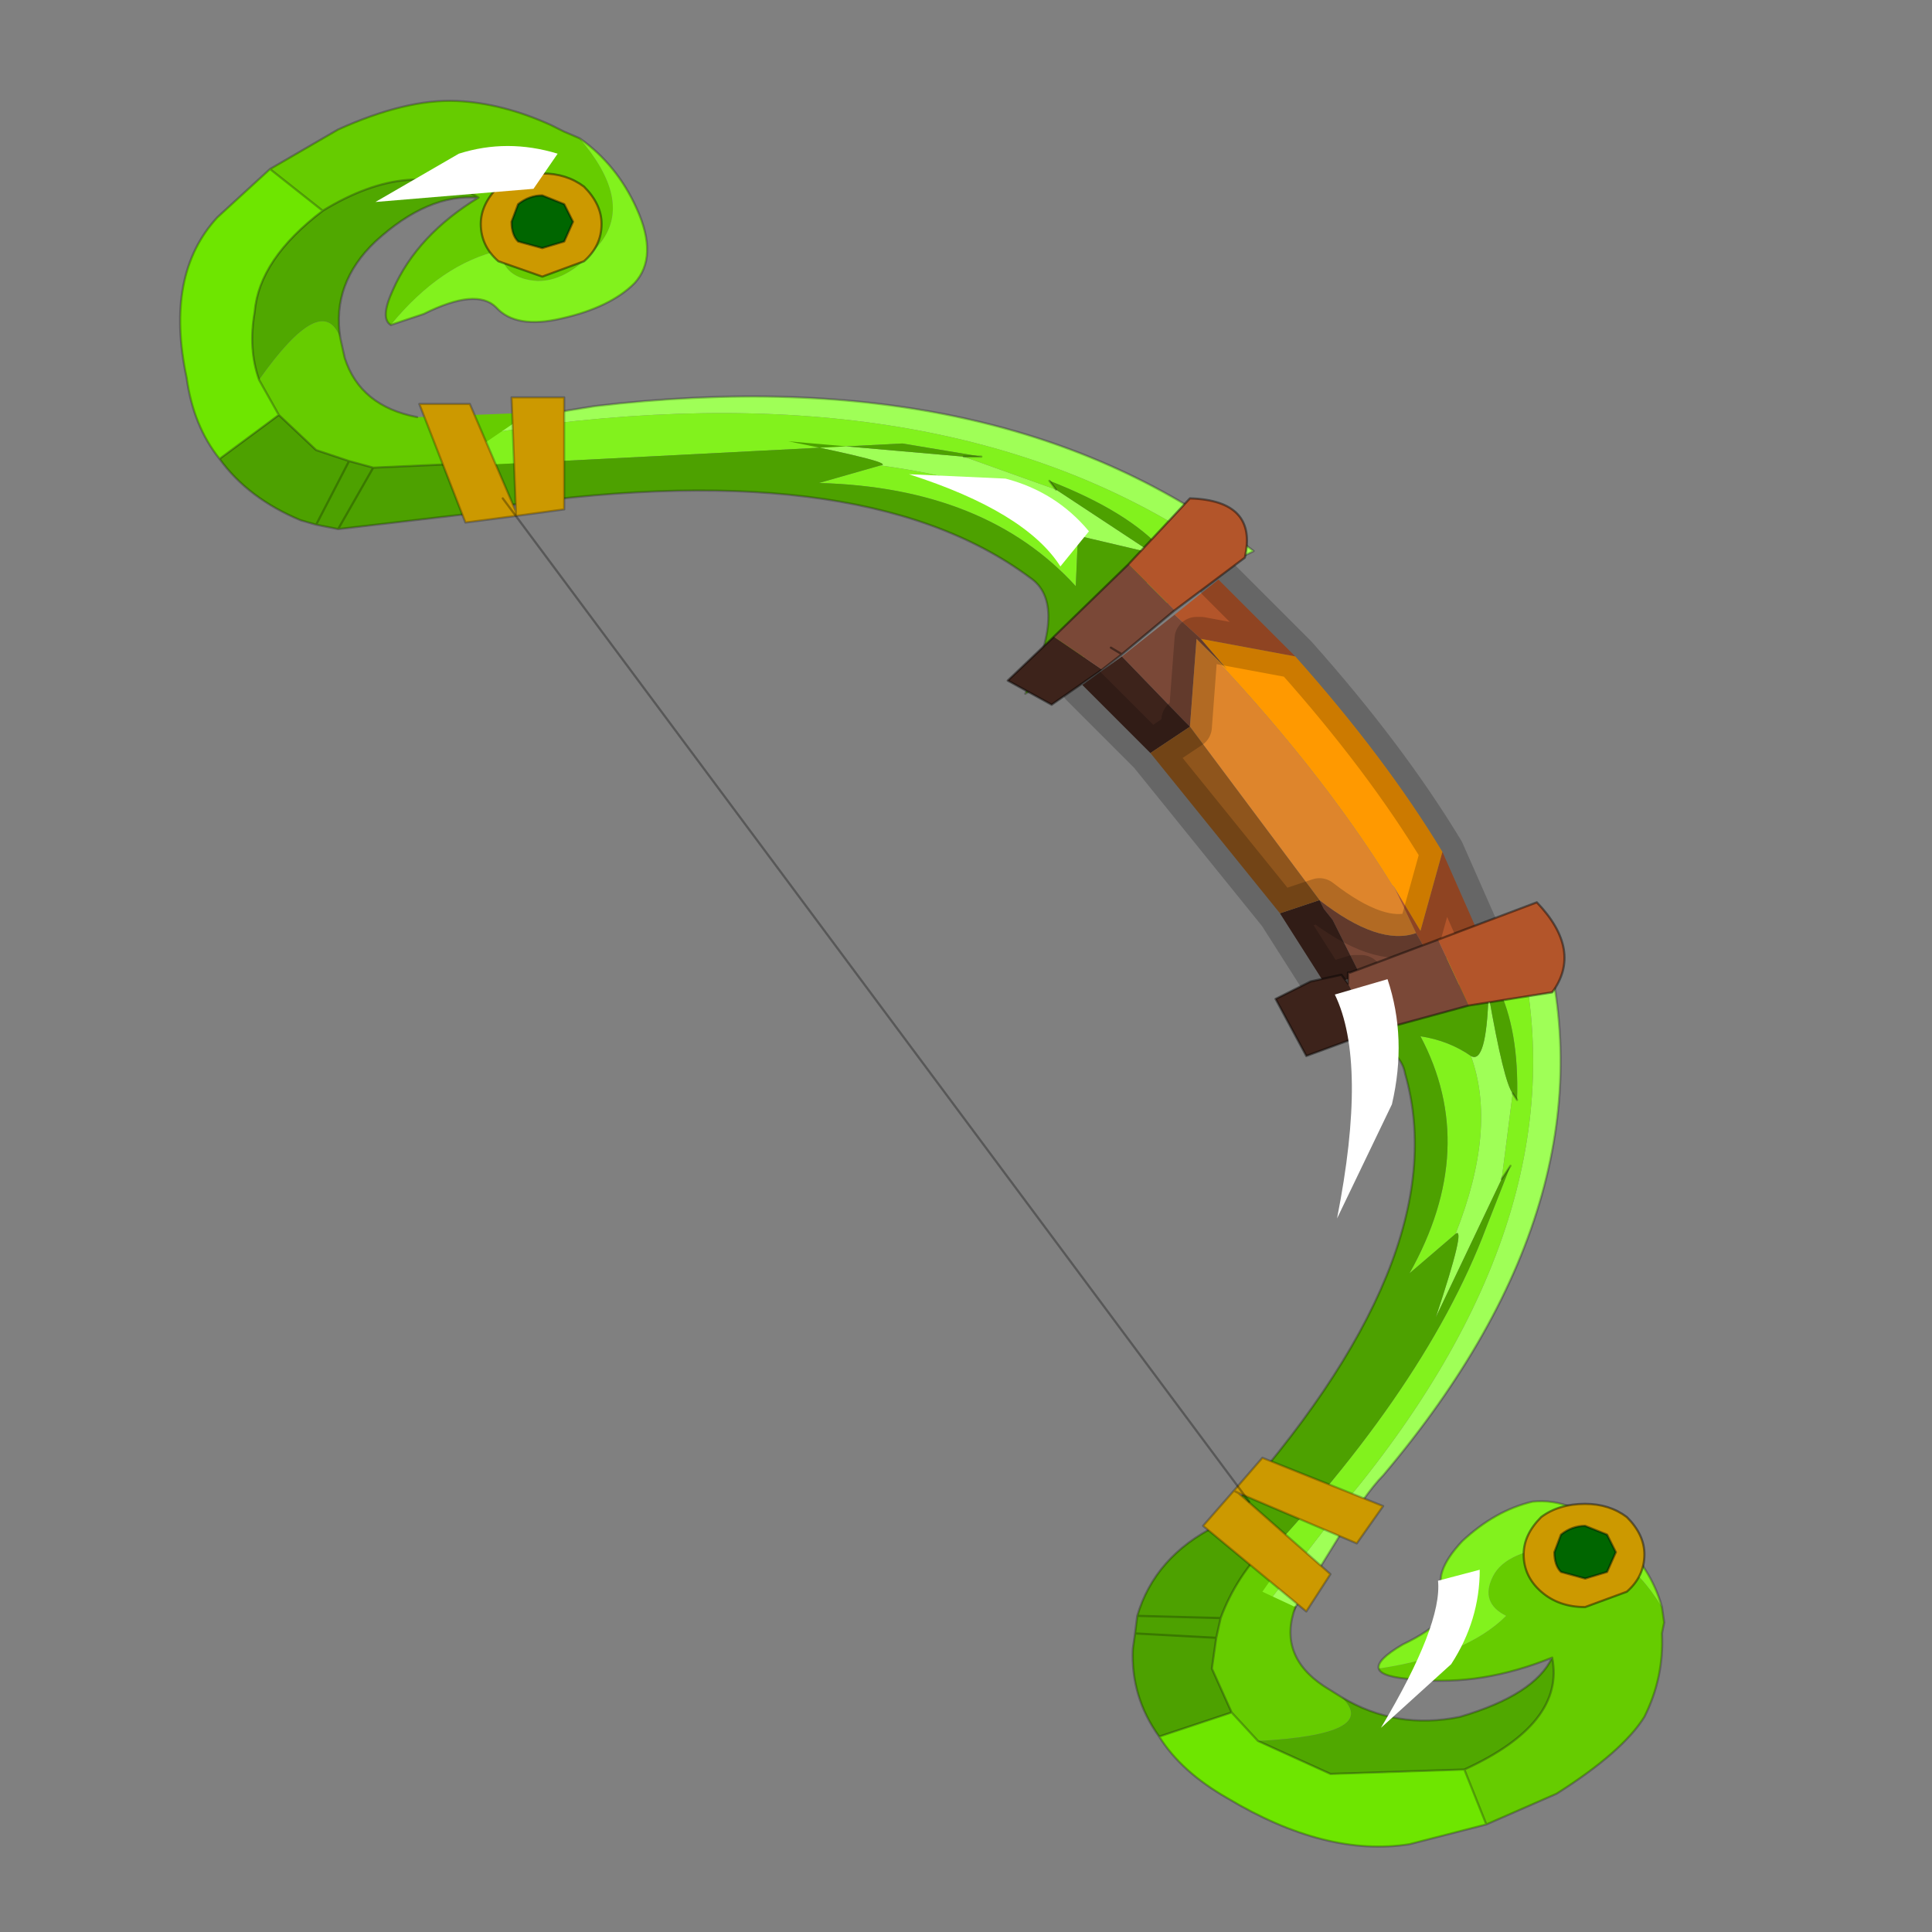 <?xml version="1.0" encoding="UTF-8" standalone="no"?>
<svg xmlns:xlink="http://www.w3.org/1999/xlink" height="440.0px" width="440.0px" xmlns="http://www.w3.org/2000/svg">
  <rect width="100%" height="100%" fill="#808080" stroke="none"/>
  <g transform="matrix(10.0, 0.0, 0.0, 10.0, 0.0, 0.0)">
    <use height="44.0" transform="matrix(1.0, 0.0, 0.0, 1.0, 0.0, 0.0)" width="44.0" xlink:href="#shape0"/>
  </g>
  <defs>
    <g id="shape0" transform="matrix(1.0, 0.0, 0.0, 1.0, 0.0, 0.0)">
      <path d="M44.0 44.0 L0.0 44.0 0.0 0.0 44.0 0.0 44.0 44.0" fill="#43adca" fill-opacity="0.0" fill-rule="evenodd" stroke="none"/>
      <path d="M12.6 10.45 L12.35 10.55 11.75 10.8 Q11.65 10.8 11.6 10.9 L11.45 11.05 11.4 11.1 9.9 11.1 9.95 10.3 11.5 10.4 12.15 10.4 12.6 10.45" fill="#66cc00" fill-rule="evenodd" stroke="none"/>
      <path d="M9.95 10.3 L11.5 10.4 12.15 10.4 12.6 10.45" fill="none" stroke="#000000" stroke-linecap="round" stroke-linejoin="round" stroke-opacity="0.251" stroke-width="0.05"/>
      <path d="M11.25 9.85 L11.75 9.55 12.0 9.5 13.55 9.25 Q22.85 8.15 28.55 12.55 L28.05 12.8 Q22.15 8.5 12.55 9.65 L11.25 9.85 M24.55 12.2 Q23.05 11.0 20.05 10.6 20.45 10.55 17.95 10.05 L21.95 10.4 24.05 11.15 26.25 12.6 24.55 12.2" fill="#9fff57" fill-rule="evenodd" stroke="none"/>
      <path d="M28.05 12.8 L24.35 15.2 Q25.8 14.1 26.5 12.55 25.7 11.65 23.9 10.95 L24.05 11.15 21.95 10.4 22.35 10.4 20.55 10.1 10.8 10.6 11.0 10.1 11.1 9.95 11.25 9.85 12.55 9.65 Q22.15 8.5 28.05 12.8 M24.55 12.2 L24.5 13.35 Q22.45 11.1 18.65 11.0 L20.05 10.6 Q23.05 11.0 24.55 12.2" fill="#82f21d" fill-rule="evenodd" stroke="none"/>
      <path d="M24.35 15.2 L23.35 15.8 Q24.35 13.75 23.45 13.15 19.55 10.25 10.95 11.6 L10.75 11.7 10.8 11.65 10.85 11.6 10.8 11.65 10.8 10.6 20.55 10.1 22.35 10.4 21.95 10.4 17.95 10.05 Q20.45 10.55 20.05 10.6 L18.65 11.0 Q22.45 11.1 24.5 13.35 L24.55 12.2 26.25 12.6 24.05 11.15 23.9 10.95 Q25.7 11.65 26.5 12.55 25.8 14.1 24.35 15.2" fill="#4da100" fill-rule="evenodd" stroke="none"/>
      <path d="M11.25 9.85 L11.75 9.55 12.0 9.5 13.55 9.25 Q22.85 8.15 28.55 12.55 L28.05 12.8 24.35 15.2 23.35 15.8 Q24.35 13.75 23.45 13.15 19.55 10.25 10.95 11.6 L10.75 11.7 10.8 11.65 10.85 11.6 10.8 11.65 10.8 10.6 11.0 10.1 11.1 9.95 11.25 9.85 M21.95 10.4 L22.35 10.4 M24.05 11.15 L23.9 10.95" fill="none" stroke="#000000" stroke-linecap="round" stroke-linejoin="round" stroke-opacity="0.251" stroke-width="0.05"/>
      <path d="M6.15 3.85 L7.7 2.95 Q9.25 2.25 10.4 2.3 11.45 2.35 12.55 2.85 L12.85 3.0 13.2 3.15 Q14.4 4.55 13.7 5.5 13.0 6.4 12.25 6.4 11.45 6.35 11.4 5.7 10.05 6.0 8.9 7.4 8.65 7.25 8.95 6.6 9.5 5.35 10.9 4.5 9.4 3.55 7.35 4.8 L6.15 3.85 M6.35 9.45 L5.9 8.65 Q7.35 6.6 7.75 7.7 L7.85 8.15 Q8.2 9.25 9.5 9.5 L12.05 9.4 10.95 10.15 10.75 10.55 8.5 10.65 7.95 10.5 7.2 10.25 6.35 9.45" fill="#66cc00" fill-rule="evenodd" stroke="none"/>
      <path d="M6.15 3.85 L7.35 4.8 Q5.9 5.9 5.8 7.1 5.65 7.95 5.9 8.65 L6.35 9.45 5.0 10.45 Q4.4 9.7 4.25 8.6 3.75 6.25 4.95 4.95 L6.15 3.85" fill="#6ee600" fill-rule="evenodd" stroke="none"/>
      <path d="M7.35 4.8 Q9.4 3.55 10.9 4.5 9.75 4.4 8.55 5.5 7.55 6.45 7.75 7.7 7.35 6.6 5.9 8.65 5.65 7.95 5.8 7.1 5.9 5.9 7.35 4.8" fill="#50a800" fill-rule="evenodd" stroke="none"/>
      <path d="M8.9 7.4 Q10.05 6.0 11.4 5.7 11.45 6.35 12.25 6.4 13.0 6.4 13.7 5.5 14.4 4.55 13.2 3.15 14.05 3.75 14.5 4.75 15.0 5.85 14.45 6.45 13.9 7.0 12.8 7.25 11.75 7.5 11.3 7.0 10.85 6.55 9.65 7.15 L8.9 7.4" fill="#82f21d" fill-rule="evenodd" stroke="none"/>
      <path d="M5.0 10.45 L6.35 9.45 7.2 10.25 7.95 10.5 7.2 11.95 7.95 10.5 8.5 10.65 10.75 10.55 10.7 11.65 10.75 11.65 10.65 11.7 10.7 11.7 7.7 12.05 7.2 11.95 6.85 11.85 Q5.65 11.35 5.0 10.45 M7.7 12.05 L8.5 10.65 7.7 12.05" fill="#4da100" fill-rule="evenodd" stroke="none"/>
      <path d="M13.2 3.15 L12.85 3.0 12.55 2.85 Q11.45 2.35 10.4 2.3 9.25 2.25 7.7 2.95 L6.15 3.85 7.35 4.8 Q9.4 3.55 10.9 4.5 9.5 5.35 8.95 6.6 8.65 7.25 8.9 7.4 M13.2 3.15 Q14.05 3.75 14.5 4.75 15.0 5.85 14.45 6.45 13.9 7.0 12.8 7.25 11.75 7.5 11.3 7.0 10.85 6.55 9.65 7.15 L8.9 7.4 M6.15 3.85 L4.95 4.95 Q3.75 6.25 4.25 8.6 4.4 9.7 5.0 10.45 L6.35 9.45 5.9 8.65 Q5.65 7.95 5.8 7.1 5.9 5.9 7.35 4.8 M7.75 7.7 L7.85 8.15 Q8.2 9.25 9.5 9.5 M10.7 11.65 L10.75 11.65 10.65 11.7 10.7 11.7 7.7 12.05 7.2 11.95 6.85 11.85 Q5.65 11.35 5.0 10.45 M7.75 7.7 Q7.55 6.45 8.55 5.5 9.75 4.4 10.9 4.5 M7.95 10.5 L7.2 10.25 6.35 9.45 M7.2 11.95 L7.95 10.5 8.5 10.65 10.75 10.55 M8.5 10.65 L7.7 12.05" fill="none" stroke="#000000" stroke-linecap="round" stroke-linejoin="round" stroke-opacity="0.251" stroke-width="0.05"/>
      <path d="M11.75 11.65 L11.65 9.05 12.85 9.05 12.85 11.6 11.75 11.75 11.75 11.65 11.75 11.75 10.6 11.9 9.55 9.2 10.7 9.2 11.75 11.65" fill="#cc9900" fill-rule="evenodd" stroke="none"/>
      <path d="M11.75 11.75 L12.85 11.6 12.85 9.05 11.65 9.05 11.75 11.65 11.75 11.75 10.6 11.9 9.55 9.2 10.7 9.2 11.75 11.65" fill="none" stroke="#000000" stroke-linecap="round" stroke-linejoin="round" stroke-opacity="0.251" stroke-width="0.05"/>
      <path d="M33.5 24.05 Q33.85 24.25 33.9 22.65 34.25 24.65 34.45 24.9 L34.2 26.85 32.7 30.0 Q33.4 27.9 33.15 28.1 34.1 25.7 33.5 24.05 M34.5 21.15 L35.05 20.95 Q36.95 27.15 31.5 33.6 31.1 34.0 30.4 35.15 L29.35 36.85 28.8 36.6 30.65 34.2 Q36.25 27.45 34.5 21.15" fill="#9fff57" fill-rule="evenodd" stroke="none"/>
      <path d="M33.15 28.1 L32.1 29.0 Q33.7 26.15 32.35 23.6 33.0 23.7 33.5 24.05 34.1 25.7 33.15 28.1 M34.45 24.9 L34.55 25.05 Q34.6 23.45 34.1 22.45 32.1 22.3 30.3 22.9 L34.5 21.15 Q36.25 27.45 30.65 34.2 L28.8 36.6 28.2 36.1 Q32.4 31.8 33.85 27.95 L34.4 26.55 34.2 26.85 34.45 24.9" fill="#82f21d" fill-rule="evenodd" stroke="none"/>
      <path d="M33.5 24.05 Q33.0 23.7 32.35 23.6 33.7 26.15 32.1 29.0 L33.15 28.1 Q33.4 27.9 32.7 30.0 L34.2 26.85 34.4 26.55 33.85 27.95 Q32.4 31.8 28.2 36.1 L26.9 35.75 27.0 35.6 27.75 34.6 27.7 34.65 27.65 34.65 27.9 34.5 Q33.2 28.65 32.0 24.45 31.85 23.55 29.65 23.4 L30.3 22.9 Q32.1 22.3 34.1 22.45 34.6 23.45 34.55 25.05 L34.45 24.9 Q34.25 24.65 33.9 22.65 33.85 24.25 33.5 24.05" fill="#4da100" fill-rule="evenodd" stroke="none"/>
      <path d="M34.45 24.9 L34.55 25.05 M30.3 22.9 L29.65 23.4 Q31.85 23.55 32.0 24.45 33.2 28.65 27.9 34.5 L27.65 34.65 27.7 34.65 27.75 34.6 27.0 35.6 26.9 35.75 M34.4 26.55 L34.2 26.85 M34.5 21.15 L30.3 22.9 M29.35 36.85 L30.4 35.15 Q31.1 34.0 31.5 33.6 36.95 27.15 35.05 20.95 L34.5 21.15" fill="none" stroke="#000000" stroke-linecap="round" stroke-linejoin="round" stroke-opacity="0.251" stroke-width="0.05"/>
      <path d="M26.75 14.0 L27.35 14.55 27.25 14.55 27.35 14.55 27.95 15.25 27.25 14.55 27.1 16.55 27.0 16.45 26.95 16.4 25.55 14.95 26.75 14.0 M30.05 20.5 Q31.4 21.55 32.25 21.25 L32.45 21.6 31.0 22.2 31.0 22.25 30.95 22.45 30.85 22.25 31.0 22.25 30.35 20.95 30.15 20.7 30.05 20.5" fill="#7a4837" fill-rule="evenodd" stroke="none"/>
      <path d="M26.75 14.0 L27.75 13.2 29.5 14.95 27.35 14.55 26.75 14.0 M32.25 21.25 L31.75 20.2 32.35 21.2 32.25 21.25 32.35 21.2 32.85 19.4 33.6 21.1 32.45 21.6 32.25 21.25" fill="#b3552a" fill-rule="evenodd" stroke="none"/>
      <path d="M25.55 14.95 L26.95 16.4 27.0 16.45 27.1 16.55 26.2 17.15 24.65 15.6 25.55 14.95 M30.85 22.25 L30.2 22.45 29.15 20.8 30.05 20.5 30.15 20.7 30.35 20.95 31.0 22.25 30.85 22.25" fill="#3d231b" fill-rule="evenodd" stroke="none"/>
      <path d="M27.35 14.55 L29.5 14.95 Q31.55 17.25 32.85 19.4 L32.35 21.2 31.75 20.2 31.7 20.15 Q30.0 17.4 27.25 14.55 L27.95 15.25 27.35 14.55" fill="#ff9900" fill-rule="evenodd" stroke="none"/>
      <path d="M27.1 16.55 L27.25 14.55 Q30.0 17.4 31.7 20.15 L31.75 20.2 32.25 21.25 Q31.4 21.55 30.05 20.5 L27.1 16.55" fill="#de852c" fill-rule="evenodd" stroke="none"/>
      <path d="M27.1 16.55 L30.05 20.5 29.15 20.8 26.2 17.15 27.1 16.55" fill="#8f551c" fill-rule="evenodd" stroke="none"/>
      <path d="M27.35 14.55 L29.5 14.95 27.75 13.2 M27.25 14.55 L27.1 16.55 27.0 16.45 26.95 16.4 M30.05 20.5 Q31.4 21.55 32.25 21.25 M27.25 14.55 L27.35 14.55 M24.65 15.6 L26.2 17.15 27.1 16.55 M29.15 20.8 L30.2 22.45 30.85 22.25 31.0 22.25 M30.05 20.5 L29.15 20.8 26.2 17.15 M32.35 21.2 L32.25 21.25 M33.6 21.1 L32.85 19.4 32.35 21.2 M32.85 19.4 Q31.55 17.25 29.5 14.95" fill="none" stroke="#000000" stroke-linecap="round" stroke-linejoin="round" stroke-opacity="0.2" stroke-width="1.0"/>
      <path d="M25.7 12.85 L27.1 11.35 Q28.65 11.4 28.35 12.7 L26.75 13.9 25.7 12.85" fill="#b3552a" fill-rule="evenodd" stroke="none"/>
      <path d="M25.1 15.25 L23.95 16.05 22.95 15.5 24.0 14.5 25.1 15.25" fill="#3d231b" fill-rule="evenodd" stroke="none"/>
      <path d="M25.7 12.85 L26.75 13.9 25.55 14.9 25.1 15.25 24.0 14.5 25.7 12.85 M25.3 14.75 L25.55 14.9 25.3 14.75" fill="#7a4837" fill-rule="evenodd" stroke="none"/>
      <path d="M26.75 13.9 L28.35 12.7 Q28.65 11.4 27.1 11.35 L25.7 12.85 M26.75 13.9 L25.55 14.9 25.1 15.25 23.95 16.05 22.95 15.5 24.0 14.5 25.7 12.85 M25.55 14.9 L25.3 14.75" fill="none" stroke="#000000" stroke-linecap="round" stroke-linejoin="round" stroke-opacity="0.431" stroke-width="0.05"/>
      <path d="M30.7 22.4 L30.7 22.15 30.75 22.15 32.75 21.4 33.45 22.9 31.25 23.5 30.7 22.4" fill="#7a4837" fill-rule="evenodd" stroke="none"/>
      <path d="M32.75 21.4 L35.0 20.55 Q36.05 21.65 35.35 22.6 L33.45 22.9 32.75 21.4" fill="#b3552a" fill-rule="evenodd" stroke="none"/>
      <path d="M31.25 23.5 L29.75 24.05 29.05 22.75 29.85 22.35 30.55 22.2 30.7 22.4 31.25 23.5" fill="#3d231b" fill-rule="evenodd" stroke="none"/>
      <path d="M31.25 23.5 L29.75 24.05 29.05 22.75 29.85 22.35 30.55 22.2 30.7 22.4 30.7 22.15 30.75 22.15 32.75 21.4 35.0 20.55 Q36.05 21.65 35.35 22.6 L33.45 22.9 31.25 23.5 Z" fill="none" stroke="#000000" stroke-linecap="round" stroke-linejoin="round" stroke-opacity="0.431" stroke-width="0.05"/>
      <path d="M33.85 41.55 L35.45 40.85 Q36.95 39.9 37.45 39.1 37.9 38.2 37.85 37.2 L37.9 36.95 37.85 36.6 Q36.9 35.05 35.6 35.2 34.3 35.3 34.0 35.9 33.7 36.5 34.3 36.8 33.4 37.7 31.4 38.0 31.45 38.2 32.25 38.25 33.75 38.4 35.35 37.75 35.65 39.25 33.35 40.3 L33.85 41.55 M28.05 39.0 L28.65 39.65 Q31.45 39.5 30.55 38.65 L30.15 38.4 Q29.1 37.7 29.5 36.6 L28.75 36.25 29.45 35.25 28.9 35.15 Q28.15 35.9 27.8 36.85 L27.7 37.3 27.6 38.0 28.05 39.0" fill="#66cc00" fill-rule="evenodd" stroke="none"/>
      <path d="M33.85 41.55 L33.35 40.3 30.3 40.4 28.65 39.65 28.05 39.0 26.4 39.55 Q26.9 40.35 27.95 40.95 30.2 42.3 32.1 42.0 L33.85 41.55" fill="#6ee600" fill-rule="evenodd" stroke="none"/>
      <path d="M33.35 40.3 Q35.65 39.25 35.35 37.75 34.95 38.6 33.25 39.1 31.8 39.4 30.55 38.65 31.45 39.5 28.65 39.65 L30.3 40.4 33.35 40.3" fill="#50a800" fill-rule="evenodd" stroke="none"/>
      <path d="M31.4 38.0 Q33.4 37.7 34.3 36.8 33.7 36.5 34.0 35.9 34.3 35.3 35.6 35.2 36.9 35.05 37.85 36.6 37.6 35.7 36.8 34.95 35.8 34.1 34.9 34.2 34.05 34.4 33.3 35.1 32.6 35.85 32.9 36.3 33.2 36.85 31.95 37.45 31.35 37.8 31.4 38.0" fill="#82f21d" fill-rule="evenodd" stroke="none"/>
      <path d="M26.4 39.55 L28.05 39.0 27.6 38.0 27.7 37.3 27.8 36.85 Q28.15 35.9 28.9 35.15 L27.8 34.75 27.8 34.7 27.7 34.8 27.7 34.75 Q26.3 35.45 25.9 36.8 L27.8 36.85 25.9 36.8 25.85 37.2 25.8 37.55 Q25.75 38.65 26.4 39.55 M27.7 37.3 L25.85 37.2 27.7 37.3" fill="#4da100" fill-rule="evenodd" stroke="none"/>
      <path d="M37.85 36.6 L37.9 36.95 37.85 37.2 Q37.9 38.2 37.45 39.1 36.95 39.9 35.45 40.85 L33.85 41.55 33.35 40.3 Q35.65 39.25 35.35 37.75 33.75 38.4 32.25 38.25 31.45 38.2 31.4 38.0 M37.85 36.6 Q37.6 35.7 36.8 34.95 35.8 34.1 34.9 34.2 34.05 34.4 33.3 35.1 32.6 35.85 32.9 36.3 33.2 36.85 31.95 37.45 31.35 37.8 31.4 38.0 M33.85 41.55 L32.1 42.0 Q30.2 42.3 27.95 40.95 26.9 40.35 26.4 39.55 L28.05 39.0 28.65 39.65 30.3 40.4 33.35 40.3 M29.5 36.6 Q29.1 37.7 30.15 38.4 L30.55 38.65 Q31.8 39.4 33.25 39.1 34.95 38.6 35.35 37.75 M25.9 36.8 Q26.3 35.45 27.7 34.75 L27.7 34.8 27.8 34.7 27.8 34.75 M28.9 35.15 Q28.15 35.9 27.8 36.85 L25.9 36.8 25.85 37.2 25.8 37.55 Q25.75 38.65 26.4 39.55 M28.05 39.0 L27.6 38.0 27.7 37.3 27.8 36.85 M25.85 37.2 L27.7 37.3" fill="none" stroke="#000000" stroke-linecap="round" stroke-linejoin="round" stroke-opacity="0.251" stroke-width="0.05"/>
      <path d="M28.2 34.0 L30.9 35.15 31.5 34.3 28.75 33.2 28.1 33.95 28.2 34.0 28.1 33.95 27.4 34.75 29.75 36.7 30.3 35.85 28.2 34.0" fill="#cc9900" fill-rule="evenodd" stroke="none"/>
      <path d="M28.1 33.95 L28.75 33.2 31.5 34.3 30.9 35.15 28.2 34.0 28.1 33.95 27.4 34.75 29.75 36.7 30.3 35.85 28.2 34.0" fill="none" stroke="#000000" stroke-linecap="round" stroke-linejoin="round" stroke-opacity="0.251" stroke-width="0.05"/>
      <path d="M28.45 34.2 L11.45 11.35" fill="none" stroke="#000000" stroke-linecap="round" stroke-linejoin="round" stroke-opacity="0.314" stroke-width="0.05"/>
      <path d="M12.35 4.45 Q12.05 4.45 11.8 4.65 L11.65 5.05 Q11.65 5.35 11.8 5.5 L12.35 5.65 12.85 5.5 13.05 5.05 12.85 4.65 12.35 4.45 M12.35 3.95 Q12.9 3.95 13.3 4.25 13.7 4.65 13.7 5.1 13.7 5.6 13.3 5.95 L12.35 6.3 11.35 5.95 Q10.95 5.6 10.95 5.1 10.95 4.65 11.35 4.25 11.75 3.95 12.35 3.95" fill="#cc9900" fill-rule="evenodd" stroke="none"/>
      <path d="M12.35 4.45 L12.85 4.65 13.05 5.05 12.85 5.5 12.35 5.65 11.8 5.5 Q11.65 5.35 11.65 5.05 L11.8 4.65 Q12.05 4.45 12.35 4.45" fill="#006600" fill-rule="evenodd" stroke="none"/>
      <path d="M12.35 4.45 L12.85 4.65 13.05 5.05 12.85 5.5 12.35 5.65 11.8 5.5 Q11.65 5.35 11.65 5.05 L11.8 4.65 Q12.05 4.45 12.35 4.45 M12.35 3.95 Q12.9 3.95 13.3 4.25 13.7 4.65 13.7 5.1 13.7 5.6 13.3 5.95 L12.35 6.3 11.35 5.95 Q10.95 5.6 10.95 5.1 10.95 4.65 11.35 4.25 11.75 3.95 12.35 3.95" fill="none" stroke="#000000" stroke-linecap="round" stroke-linejoin="round" stroke-opacity="0.431" stroke-width="0.05"/>
      <path d="M36.1 34.25 Q36.65 34.25 37.05 34.55 37.45 34.95 37.45 35.4 37.45 35.9 37.05 36.25 L36.1 36.6 Q35.5 36.6 35.1 36.25 34.7 35.9 34.7 35.4 34.7 34.95 35.1 34.55 35.5 34.25 36.1 34.25 M36.1 34.75 Q35.8 34.75 35.55 34.95 L35.4 35.35 Q35.4 35.65 35.55 35.8 L36.1 35.95 36.6 35.8 36.8 35.35 36.6 34.95 36.1 34.75" fill="#cc9900" fill-rule="evenodd" stroke="none"/>
      <path d="M36.1 34.75 L36.6 34.95 36.8 35.35 36.6 35.8 36.1 35.95 35.55 35.8 Q35.4 35.65 35.4 35.35 L35.55 34.95 Q35.8 34.75 36.1 34.75" fill="#006600" fill-rule="evenodd" stroke="none"/>
      <path d="M36.1 34.25 Q36.65 34.25 37.05 34.55 37.45 34.95 37.45 35.4 37.45 35.9 37.05 36.25 L36.1 36.6 Q35.5 36.6 35.1 36.25 34.7 35.9 34.7 35.4 34.7 34.95 35.1 34.55 35.5 34.25 36.1 34.25 M36.1 34.75 L36.6 34.95 36.8 35.35 36.6 35.8 36.1 35.95 35.55 35.8 Q35.4 35.65 35.4 35.35 L35.55 34.95 Q35.8 34.75 36.1 34.75" fill="none" stroke="#000000" stroke-linecap="round" stroke-linejoin="round" stroke-opacity="0.431" stroke-width="0.05"/>
      <path d="M10.45 3.5 Q11.55 3.15 12.7 3.5 L12.15 4.3 8.55 4.6 10.45 3.5" fill="#ffffff" fill-rule="evenodd" stroke="none"/>
      <path d="M24.15 12.9 Q23.35 11.65 20.7 10.8 L22.9 10.9 Q24.05 11.2 24.8 12.1 L24.15 12.9" fill="#ffffff" fill-rule="evenodd" stroke="none"/>
      <path d="M33.05 37.9 Q33.7 36.9 33.7 35.75 L32.75 36.0 Q32.85 37.0 31.45 39.35 L33.05 37.9" fill="#ffffff" fill-rule="evenodd" stroke="none"/>
      <path d="M30.4 22.65 Q31.15 24.2 30.45 27.75 L31.7 25.15 Q32.05 23.65 31.6 22.3 L30.4 22.65" fill="#ffffff" fill-rule="evenodd" stroke="none"/>
    </g>
  </defs>
</svg>
